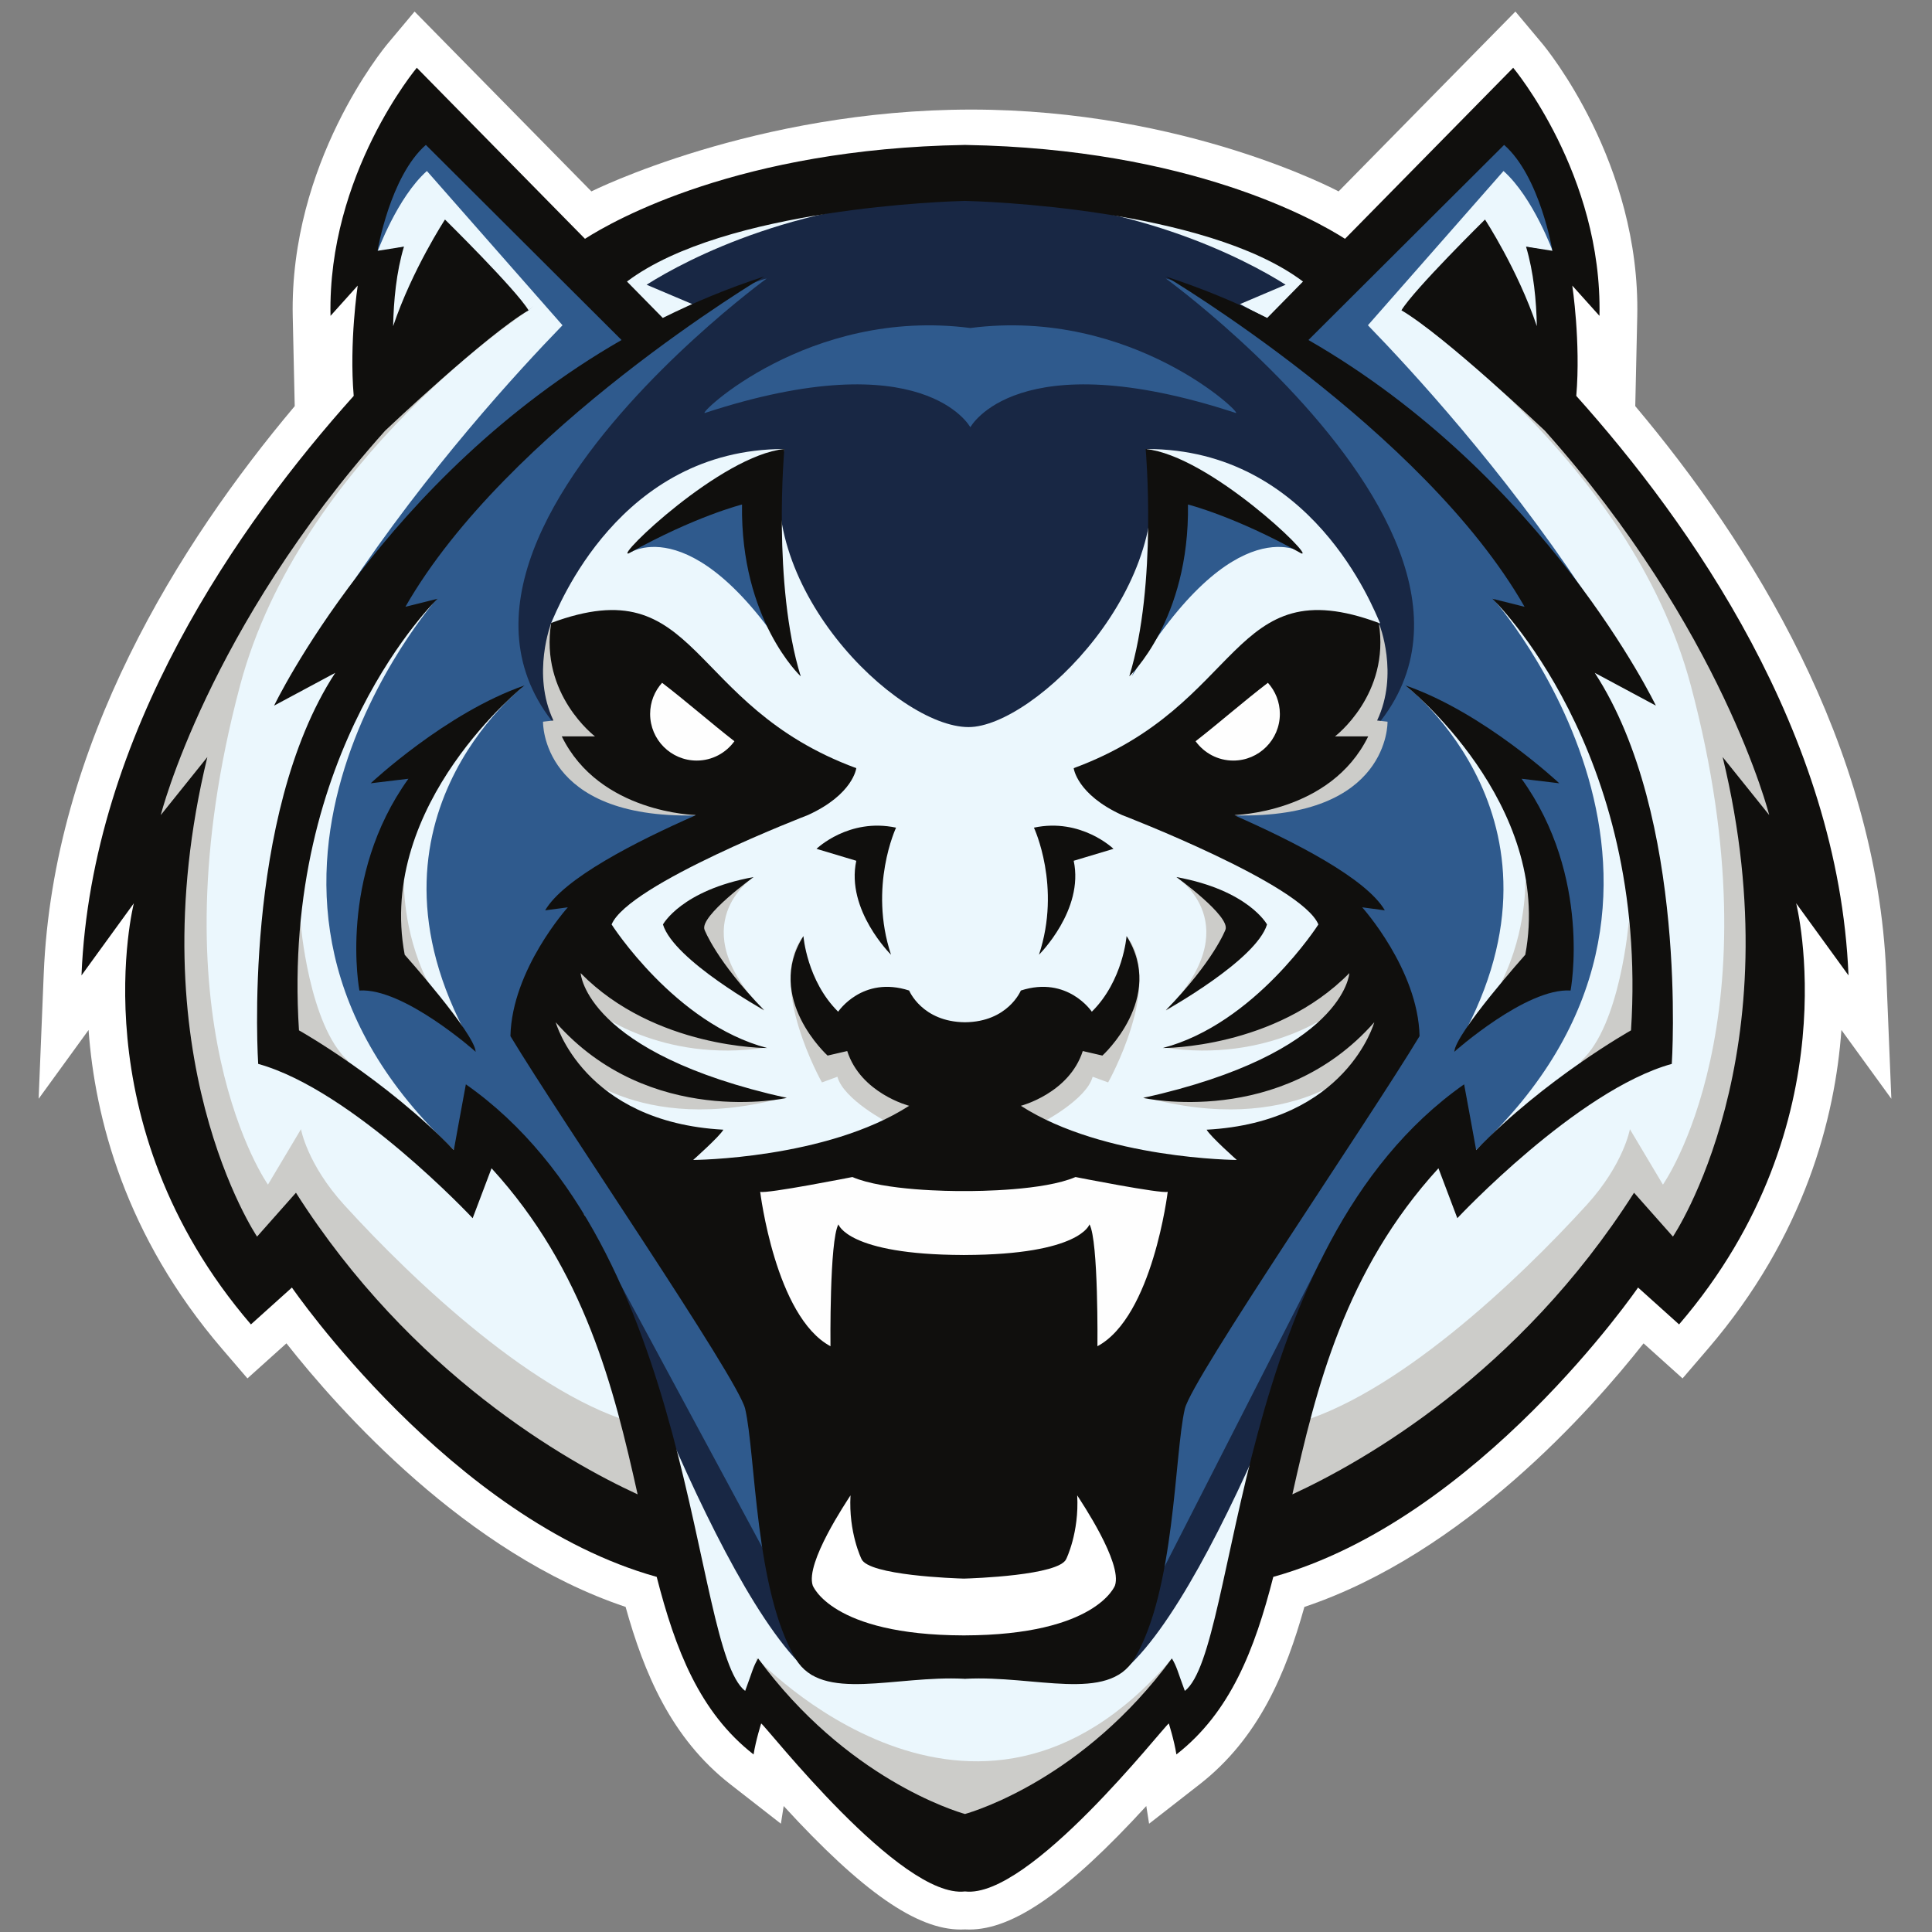 <?xml version="1.0" encoding="UTF-8"?>
<svg width="200px" height="200px" viewBox="0 0 200 200" version="1.1" xmlns="http://www.w3.org/2000/svg" xmlns:xlink="http://www.w3.org/1999/xlink">
    <rect x="0" y="0" width="200" height="200" fill="#808080" stroke="none"/>
    <!-- Generator: Sketch 54.1 (76490) - https://sketchapp.com -->
    <title>lincoln-mo</title>
    <desc>Created with Sketch.</desc>
    <g id="lincoln-mo" stroke="none" stroke-width="1" fill="none" fill-rule="evenodd">
        <g id="lincoln-mo_BGL" transform="translate(-0, 0)">
            <g id="lincoln-mo" transform="translate(4, 0)">
                <g id="g10" transform="translate(96, 100.226) scale(-1, 1) rotate(-180) translate(-96, -100.226) translate(0, 0.707)" fill-rule="nonzero">
                    <g id="g12">
                        <path d="M191.265,98.932 C190.297,122.691 177.258,143.471 165.282,157.702 L165.487,166.961 C165.838,182.895 156.058,194.752 155.641,195.249 L152.876,198.549 L134.571,179.932 C134.571,179.932 118.77,188.402 96.55,188.402 C74.121,188.402 57.221,179.932 57.221,179.932 L38.916,198.549 L36.151,195.249 C35.734,194.752 25.954,182.895 26.305,166.961 L26.51,157.702 C14.534,143.472 1.495,122.691 0.527,98.932 L0,86.001 L5.169,93.12 C5.824,84.056 8.932,71.824 19.009,60.088 L21.615,57.053 L25.651,60.682 C31.076,53.794 44.261,38.922 60.762,33.398 C62.665,26.576 65.471,19.816 71.608,15.032 L76.838,10.955 L77.127,12.785 C85.29,3.879 90.907,0 95.454,0 C95.602,0 95.75,0.004 95.896,0.012 C96.042,0.004 96.19,0 96.338,0 C100.885,0 106.501,3.878 114.664,12.785 L114.953,10.954 L120.184,15.032 C126.322,19.816 129.127,26.576 131.03,33.398 C147.531,38.922 160.717,53.794 166.141,60.682 L170.177,57.053 L172.783,60.088 C182.86,71.824 185.968,84.056 186.623,93.12 L191.792,86 L191.265,98.932" id="path14" fill="#FFFFFF"></path>
                        <polyline id="path16" fill="#182744" points="58.376 171.434 37.425 187.721 32.882 172.217 35.236 171.434 35.705 158.436 22.572 141.498 8.188 107.593 13.035 110.517 14.755 83.739 23.197 66.513 26.637 71.211 43.679 52.732 65.881 39.421 69.868 27.52 73.229 21.726 74.797 24.701 86.206 13.112 95.814 8.415 109.815 16.714 116.997 24.074 119.386 21.256 124.131 31.122 126.388 39.891 145.775 50.697 161.253 65.886 166.257 71.68 170.478 67.139 179.233 84.365 179.233 103.157 180.641 110.674 182.517 113.493 173.918 133.851 160.315 154.052 157.188 161.882 156.875 172.061 158.912 173.157 156.719 182.553 152.029 188.973 135.143 172.061 116.997 178.951 94.023 181.613 68.382 177.855 58.376 171.434"></polyline>
                        <path d="M50.716,167.623 C50.716,167.623 59.015,175.66 58.264,171.767 C58.128,171.059 62.774,166.766 61.603,164.766 C58.652,159.727 48.212,154.793 47.839,152.137 C44.439,127.992 42.324,81.05 69.918,51.166 L63.301,39.108 L27.171,70.632 L22.552,67.83 L11.784,92.038 L13.035,111.457 L9.72,111.204 L17.752,131.501 L27.262,149.51 L38.207,161.412 L50.716,167.623" id="path18" fill="#EBF7FD"></path>
                        <path d="M137.599,172.759 C137.599,172.759 130.226,168.754 130.558,164.766 C131.033,159.061 141.08,148.432 144.941,134.255 C151.074,111.737 136.055,78.883 127.482,44.029 L136.923,43.649 L164.845,70.632 L169.464,67.83 L180.232,92.038 L178.981,111.457 L182.296,111.204 L174.264,131.501 L164.754,149.51 L153.809,161.412 L137.599,172.759" id="path20" fill="#EBF7FD"></path>
                        <polyline id="path22" fill="#EBF7FD" points="50.716 167.623 54.311 170.495 39.406 187.981 33.868 178.585 34.045 172.48 34.871 164.596 40.604 165.066 50.716 167.623"></polyline>
                        <polyline id="path24" fill="#EBF7FD" points="140.72 167.623 137.126 170.495 152.031 187.981 157.568 178.585 157.391 172.48 156.565 164.596 150.832 165.066 140.72 167.623"></polyline>
                        <path d="M84.642,120.226 C84.642,120.226 94.374,114.589 107.149,120.226 L115.13,117.721 L127.162,111.874 L134.726,105.193 L138.478,100.912 L140.563,93.5 L134.934,83.425 L126.179,76.17 L113.88,79.511 L103.032,79.929 L86.154,81.002 L74.797,77.868 L64.63,77.868 L56.964,85.652 L51.632,93.709 L55.831,102.061 L63.301,111.039 L74.797,117.721 L84.642,120.226" id="path26" fill="#EBF7FD"></path>
                        <path d="M138.852,135.26 C138.154,136.79 131.813,153.263 114.719,153.263 C118.362,139.424 103.032,124.477 96.268,124.477 C88.76,124.477 73.55,139.424 77.193,153.263 C60.098,153.263 53.757,136.79 53.06,135.26 C68.545,125.495 91.793,112.018 96.369,115.946 C100.841,112.018 123.367,125.495 138.852,135.26" id="path28" fill="#EBF7FD"></path>
                        <path d="M73.933,108.873 C73.933,108.873 66.428,104.018 75.105,95.092 L72.025,97.041 L68.773,100.103 L67.21,103.94 L69.868,106.759 L73.933,108.873" id="path30" fill="#CCCCC9"></path>
                        <path d="M57.49,95.171 C57.49,95.171 64.369,89.637 75.314,91.307 L69.918,92.456 L62.389,97.78 L55.301,101.983 L54.676,97.676 L57.49,95.171" id="path32" fill="#CCCCC9"></path>
                        <path d="M54.676,89.637 C54.676,89.637 61.868,81.912 77.399,86.192 L69.918,86.714 L61.972,90.368 L54.05,97.05 L51.236,96.488 L51.632,90.368 L54.676,89.637" id="path34" fill="#CCCCC9"></path>
                        <path d="M88.16,83.425 C87.926,83.504 83.314,85.931 82.688,88.28 L81.086,87.693 C81.086,87.693 75.314,97.95 79.151,102.81 L79.151,98.694 L81.203,93.996 L85.581,92.587 L93.945,85.305 L88.16,83.425" id="path36" fill="#CCCCC9"></path>
                        <path d="M117.867,108.873 C117.867,108.873 125.371,104.018 116.694,95.092 L119.774,97.041 L123.026,100.103 L124.59,103.94 L121.932,106.759 L117.867,108.873" id="path38" fill="#CCCCC9"></path>
                        <path d="M134.31,95.171 C134.31,95.171 127.43,89.637 116.486,91.307 L121.882,92.456 L129.41,97.78 L136.498,101.983 L137.124,97.676 L134.31,95.171" id="path40" fill="#CCCCC9"></path>
                        <path d="M137.124,89.637 C137.124,89.637 129.931,81.912 114.4,86.192 L121.882,86.714 L129.827,90.368 L137.749,97.05 L140.563,96.488 L140.167,90.368 L137.124,89.637" id="path42" fill="#CCCCC9"></path>
                        <path d="M103.639,83.425 C103.873,83.504 108.486,85.931 109.111,88.28 L110.714,87.693 C110.714,87.693 116.486,97.95 112.649,102.81 L112.649,98.694 L110.596,93.996 L106.219,92.587 L97.854,85.305 L103.639,83.425" id="path44" fill="#CCCCC9"></path>
                        <path d="M46.761,82.797 L46.758,82.797 L46.758,82.797 L46.761,82.797 Z M53.402,75.926 L53.403,75.922 L53.402,75.926 Z M34.105,135.185 L34.13,132.389 L32.385,127.757 L32.385,127.755 L34.13,132.389 L30.964,129.883 C30.964,129.883 28.226,124.142 24.552,92.038 L44.09,77.868 L46.758,82.797 C50.712,76.579 59.391,73.459 59.425,63.82 C59.45,56.766 64.891,42.344 64.891,42.344 L62.678,53.071 L65.956,40.674 L70.179,24.492 L73.399,24.492 L79.151,39.885 L70.179,67.4 L61.209,80.793 L52.761,90.655 L52.761,96.423 L56.605,102.687 L64.064,109.617 L68.333,115.163 C22.572,132.545 75.367,170.912 75.367,170.912 C72.268,170.233 64.004,164.569 58.161,160.355 L60.024,162.605 C61.372,163.094 62.429,163.474 62.429,163.474 L61.855,164.817 L62.429,165.51 L61.465,165.73 L34.105,135.185 Z" id="path46" fill="#2F5A8D"></path>
                        <path d="M61.076,142.456 C61.076,142.456 68.133,147.539 78.889,129.733 L75.314,138.235 L75.314,145.752 L74.797,150.607 L68.851,147.788 L61.076,142.456" id="path48" fill="#2F5A8D"></path>
                        <path d="M147.59,77.855 L147.316,78.66 L157.968,85.694 L147.59,77.855 Z M145.297,82.797 L145.297,82.797 L145.295,82.797 L145.297,82.797 Z M138.653,75.926 L138.651,75.922 L138.653,75.926 Z M161.09,129.883 L157.924,132.389 L161.09,129.883 Z M159.668,127.757 L157.924,132.389 L157.949,135.185 C158.2,134.955 153.912,138.999 159.976,133.42 L159.668,127.757 Z M133.892,160.355 C128.049,164.569 119.785,170.233 116.687,170.912 C116.687,170.912 169.481,132.545 123.721,115.163 L127.989,109.617 L135.448,102.687 L139.292,96.423 L139.292,90.655 L130.844,80.793 L121.874,67.4 L112.903,39.885 L118.654,24.492 L121.874,24.492 L126.098,40.674 L129.375,53.071 L130.977,57.866 C130.977,57.866 133.711,60.137 133.736,67.191 C133.769,76.831 141.821,77.208 145.775,83.425 L148.79,77.162 L167.501,90.993 L159.194,137.338 L133.892,160.355 L133.892,160.355 Z" id="path50" fill="#2F5A8D"></path>
                        <path d="M130.977,142.456 C130.977,142.456 123.921,147.539 113.165,129.733 L116.74,138.235 L116.74,145.752 L117.256,150.607 L123.202,147.788 L130.977,142.456" id="path52" fill="#2F5A8D"></path>
                        <polyline id="path54" fill="#2F5A8D" points="72.408 35.454 119.767 33.992 116.997 24.074 105.911 12.486 95.352 9.563 85.89 13.434 77.834 21.616 72.408 26.475 72.408 35.454"></polyline>
                        <path d="M50.298,128.787 C50.298,128.787 31.367,114.449 45.229,90.959 L35.705,98.694 L36.226,107.593 L39.77,119.704 L43.731,123.672 L50.298,128.787" id="path56" fill="#EBF7FD"></path>
                        <path d="M41.229,137.765 C41.229,137.765 14.339,107.351 43.002,80.685 L42.411,79.418 L30.806,87.862 L24.552,92.038 L24.969,105.956 L28.304,121.011 L34.35,132.545 L41.229,137.765" id="path58" fill="#EBF7FD"></path>
                        <path d="M141.495,128.787 C141.495,128.787 160.427,114.449 146.563,90.959 L156.087,98.694 L155.566,107.593 L152.022,119.704 L148.061,123.672 L141.495,128.787" id="path60" fill="#EBF7FD"></path>
                        <path d="M150.563,137.765 C150.563,137.765 177.454,107.351 148.79,80.685 L149.382,79.418 L160.986,87.862 L167.24,92.038 L166.823,105.956 L163.488,121.011 L157.442,132.545 L150.563,137.765" id="path62" fill="#EBF7FD"></path>
                        <path d="M62.754,121.011 L60.603,123.639 L60.947,123.828 L58.376,129.733 L53.06,135.26 C53.06,135.26 51.009,129.966 53.292,125.158 L52.213,125.036 C52.213,125.036 51.949,114.98 67.983,115.333 L67.983,117.016 L62.754,121.011" id="path64" fill="#CCCCC9"></path>
                        <path d="M129.097,121.011 L131.248,123.639 L130.903,123.828 L133.475,129.733 L138.79,135.103 C138.79,135.103 140.842,129.966 138.558,125.158 L139.637,125.036 C139.637,125.036 139.902,114.98 123.868,115.333 L123.868,117.016 L129.097,121.011" id="path66" fill="#CCCCC9"></path>
                        <polyline id="path68" fill="#182744" points="60.174 66.904 81.568 27.206 111.267 27.206 132.653 69.136 127.977 46.043 124.59 29.086 118.934 21.726 116.997 24.074 103.873 11.86 93.309 9.994 80.124 19.29 75.105 24.388 72.025 22.509 66.767 31.591 60.174 66.904"></polyline>
                        <path d="M74.48,26.16 C74.48,26.16 96.147,4.124 117.216,26.16 L116.997,24.074 L95.352,7.997 L74.272,25.409 L74.48,26.16" id="path70" fill="#FFFFFF"></path>
                        <path d="M135.672,73.984 C135.672,73.984 122.338,34.881 112.082,26.619 L96.604,27.834 L96.604,27.937 L96.082,27.885 L95.559,27.937 L95.559,27.834 L80.124,26.305 C69.868,34.567 56.491,73.984 56.491,73.984 L50.207,79.418 L58.428,67.191 L63.301,50.716 L68.628,30.435 L73.229,21.726 L75.105,24.72 L80.124,20.575 L88.76,11.864 L95.559,9.07 L95.559,8.64 L96.082,8.855 L96.604,8.64 L96.604,9.07 L103.404,11.864 L112.039,20.575 L117.058,24.72 L118.934,21.726 L123.535,30.435 L128.862,50.716 L133.736,67.191 L141.956,79.418 L135.672,73.984" id="path72" fill="#EBF7FD"></path>
                        <path d="M96.448,165.79 C79.643,167.953 68.052,156.694 68.98,156.998 C91.656,164.429 96.448,155.515 96.448,155.515 C96.448,155.515 101.24,164.429 123.916,156.998 C124.844,156.694 113.252,167.953 96.448,165.79" id="path74" fill="#2F5A8D"></path>
                        <path d="M133.65,171.434 L133.222,171.603 C133.118,171.93 132.953,172.29 132.712,172.687 C130.162,176.895 98.642,181.026 96.097,181.353 L96.097,181.375 C96.097,181.375 96.066,181.371 96.013,181.364 C95.96,181.371 95.929,181.375 95.929,181.375 L95.929,181.353 C93.385,181.026 61.864,176.895 59.314,172.687 C59.073,172.29 58.908,171.93 58.804,171.603 L58.376,171.434 L58.677,170.995 C58.582,169.953 59.233,169.337 60.059,168.974 L62.429,165.51 L67.663,168.265 L62.937,170.27 C67.092,172.911 79.157,179.253 96.013,179.266 C112.87,179.253 124.935,172.911 129.089,170.27 L124.363,168.265 L129.598,165.51 L131.967,168.974 C132.793,169.337 133.444,169.953 133.35,170.995 L133.65,171.434" id="path76" fill="#EBF7FD"></path>
                        <path d="M50.716,167.623 C50.716,167.623 27.098,152.241 20.852,128.787 C11.635,94.175 23.739,77.115 23.739,77.115 L27.158,82.851 C27.158,82.851 27.796,79.227 31.631,75.012 C38.762,67.175 51.622,54.986 62.285,52.262 L63.301,40.968 L47.744,48.034 L27.171,70.632 L21.79,67.922 L12.722,96.488 L12.722,112.083 L10.69,115.323 L20.441,136.594 L37.635,160.791 L50.716,167.623" id="path78" fill="#CCCCC9"></path>
                        <path d="M141.168,167.623 C141.168,167.623 164.786,152.241 171.032,128.787 C180.25,94.175 168.145,77.115 168.145,77.115 L164.726,82.851 C164.726,82.851 164.088,79.227 160.253,75.012 C153.122,67.175 140.262,54.986 129.6,52.262 L128.583,40.968 L144.14,48.034 L164.714,70.632 L170.094,67.922 L179.162,96.488 L179.162,112.083 L181.194,115.323 L171.443,136.594 L154.248,160.791 L141.168,167.623" id="path80" fill="#CCCCC9"></path>
                        <path d="M37.818,108.592 C37.818,108.592 37.634,103.477 40.225,98.198 L39.02,97.05 L35.705,100.103 L36.072,104.955 L37.818,108.592" id="path82" fill="#CCCCC9"></path>
                        <path d="M27.11,104.296 C27.11,104.296 27.966,93.605 32.031,89.924 L32.031,87.81 L24.214,91.334 L27.11,104.296" id="path84" fill="#CCCCC9"></path>
                        <path d="M153.897,108.589 C153.897,108.589 154.081,103.474 151.49,98.195 L152.695,97.047 L156.01,100.101 L155.643,104.952 L153.897,108.589" id="path86" fill="#CCCCC9"></path>
                        <path d="M164.605,104.293 C164.605,104.293 163.749,93.602 159.684,89.922 L159.684,87.808 L167.501,91.332 L164.605,104.293" id="path88" fill="#CCCCC9"></path>
                        <path d="M74.272,28.146 C74.272,28.146 96.786,4.138 117.216,27.939 L117.216,23.809 L95.559,8.64 L75.105,24.72 L74.272,28.146" id="path90" fill="#CCCCC9"></path>
                        <path d="M159.872,138.645 C151.536,151.168 142.246,161.296 137.606,166.074 L151.644,182.043 C154.712,179.306 156.768,173.661 156.768,173.661 L153.974,174.212 L158.098,172.446 L158.411,179.342 L154.237,184.993 L154.551,185.35 L153.533,185.948 L152.031,187.981 C152.031,187.981 151.649,187.736 151.129,187.358 L150.9,187.492 L149.415,185.959 C149.238,185.791 149.072,185.621 148.923,185.452 L130.608,166.551 L128.576,165.289 L137.756,157.87 L161.958,133.943 L159.872,138.645" id="path92" fill="#2F5A8D"></path>
                        <path d="M31.964,138.645 C40.3,151.168 49.59,161.296 54.23,166.074 L40.192,182.043 C37.124,179.306 35.068,173.661 35.068,173.661 L37.862,174.212 L33.738,172.446 L33.425,179.342 L37.598,184.993 L37.284,185.35 L38.303,185.948 L39.805,187.981 C39.805,187.981 40.187,187.736 40.707,187.358 L40.936,187.492 L42.421,185.959 C42.598,185.791 42.763,185.621 42.913,185.452 L61.228,166.551 L63.26,165.289 L54.08,157.87 L29.878,133.943 L31.964,138.645" id="path94" fill="#2F5A8D"></path>
                        <path d="M153.897,100.912 C153.897,100.912 146.649,92.774 146.549,90.864 C146.549,90.864 154,97.511 158.586,97.206 C158.586,97.206 160.829,108.951 153.511,119.13 L157.416,118.66 C157.416,118.66 149.624,125.983 141.494,128.788 C141.494,128.788 156.847,116.572 153.897,100.912" id="path96" fill="#100F0D"></path>
                        <path d="M169.181,71.732 L165.155,76.274 C153.221,57.524 137.13,48.437 129.786,45.05 C132.243,56.061 135.246,68.231 144.908,78.806 L146.862,73.638 C146.862,73.638 159.265,86.897 169.063,89.611 C169.063,89.611 170.783,115.234 161.09,130.092 L167.416,126.699 C167.416,126.699 156.048,150.405 131.45,164.547 L151.707,184.744 C155.421,181.488 156.71,173.781 156.71,173.781 L153.974,174.212 C154.765,171.588 155.043,168.615 155.093,165.981 C153.116,171.842 149.727,177.019 149.727,177.019 C149.727,177.019 142.391,169.795 141.076,167.623 C145.483,165.043 155.686,155.386 155.917,155.168 C174.302,134.601 179.148,115.372 179.148,115.372 L174.328,121.375 C181.832,90.472 169.181,71.732 169.181,71.732 Z M118.654,24.701 C117.892,26.749 117.85,27.161 117.312,28.068 C108.211,15.665 96.911,12.248 95.896,11.961 C94.881,12.248 83.581,15.665 74.48,28.068 C73.942,27.161 73.9,26.749 73.138,24.701 C67.522,29.086 68.226,70.663 44.226,87.497 C43.945,86.017 42.981,80.691 42.981,80.691 C35.867,88.078 26.95,93.083 26.95,93.083 C25.07,122.201 41.302,137.765 41.302,137.765 L37.968,136.93 C48.474,155.305 75.105,171.121 75.105,171.121 C71.393,169.918 67.897,168.465 64.611,166.832 L60.905,170.601 C71.041,178.236 94.357,178.911 95.896,178.948 C97.434,178.911 120.751,178.236 130.886,170.601 L127.181,166.832 C123.895,168.465 120.399,169.918 116.687,171.121 C116.687,171.121 143.318,155.305 153.824,136.93 L150.49,137.765 C150.49,137.765 166.722,122.201 164.842,93.083 C164.842,93.083 155.925,88.078 148.811,80.691 C148.811,80.691 147.847,86.017 147.566,87.497 C123.566,70.663 124.27,29.086 118.654,24.701 Z M26.637,76.274 L22.611,71.732 C22.611,71.732 9.96,90.472 17.465,121.375 L12.644,115.372 C12.644,115.372 17.49,134.601 35.875,155.168 C36.105,155.386 46.309,165.043 50.716,167.623 C49.401,169.795 42.065,177.019 42.065,177.019 C42.065,177.019 38.675,171.842 36.698,165.981 C36.749,168.615 37.027,171.588 37.818,174.212 L35.082,173.781 C35.082,173.781 36.371,181.488 40.085,184.744 L60.342,164.547 C35.744,150.405 24.376,126.699 24.376,126.699 L30.702,130.092 C21.009,115.234 22.728,89.611 22.728,89.611 C32.526,86.897 44.93,73.638 44.93,73.638 L46.884,78.806 C56.547,68.231 59.548,56.061 62.006,45.05 C54.662,48.437 38.571,57.524 26.637,76.274 Z M187.356,98.772 C186.335,123.841 170.948,145.634 159.176,158.762 C159.649,164.326 158.762,170.18 158.762,170.18 L161.576,167.048 C161.898,181.69 152.645,192.73 152.645,192.73 L135.235,175.024 C132.23,176.949 119.207,184.344 95.978,184.739 L95.978,184.744 C95.95,184.743 95.923,184.742 95.896,184.741 C95.869,184.742 95.842,184.743 95.814,184.744 L95.814,184.739 C72.585,184.344 59.562,176.949 56.557,175.024 L39.147,192.73 C39.147,192.73 29.894,181.69 30.216,167.048 L33.03,170.18 C33.03,170.18 32.142,164.326 32.616,158.762 C20.844,145.634 5.457,123.841 4.436,98.772 L9.856,106.238 C9.856,106.238 4.047,83.522 21.975,62.642 L26.22,66.46 C26.22,66.46 42.699,42.439 63.982,36.507 C65.907,28.976 68.427,22.477 74.011,18.124 C74.246,19.612 74.797,21.334 74.797,21.334 C75.385,20.948 89.219,3.159 95.896,3.943 C102.572,3.159 116.407,20.948 116.994,21.334 C116.994,21.334 117.546,19.612 117.781,18.124 C123.365,22.477 125.886,28.976 127.81,36.507 C149.093,42.439 165.572,66.46 165.572,66.46 L169.817,62.642 C187.745,83.522 181.937,106.238 181.937,106.238 L187.356,98.772 L187.356,98.772 Z" id="path98" fill="#100F0D"></path>
                        <path d="M103.553,100.912 C103.553,100.912 108.244,105.539 107.149,110.638 L111.267,111.874 C111.267,111.874 107.931,115.111 103.032,114.067 C103.032,114.067 105.899,107.973 103.553,100.912" id="path100" fill="#100F0D"></path>
                        <path d="M137.012,105.819 L139.357,105.506 C137.454,108.798 130.001,112.616 123.721,115.372 C123.723,115.372 133.729,115.529 137.637,123.515 L134.198,123.515 C134.198,123.515 139.931,127.847 138.732,135.26 C123.253,141.002 124.869,126.751 107.149,120.226 C107.149,120.226 107.462,117.512 112.153,115.372 C112.153,115.372 130.758,108.22 132.478,104.044 C132.478,104.044 125.911,93.761 116.374,91.255 C116.374,91.255 127.983,91.177 135.683,99.007 C135.683,99.007 135.224,90.735 114.342,86.088 C114.342,86.088 128.569,82.917 138.263,93.918 C138.263,93.918 135.419,83.589 120.908,82.799 C121.299,82.095 124.035,79.667 124.035,79.667 C124.035,79.667 110.277,79.745 101.677,85.273 C101.677,85.273 106.68,86.558 108.088,90.942 L110.12,90.472 C110.12,90.472 116.687,96.423 112.622,102.844 C112.622,102.844 112.27,98.224 109.026,95.014 C109.026,95.014 106.524,98.772 101.677,97.206 C101.677,97.206 100.351,93.962 95.896,93.921 C91.441,93.962 90.115,97.206 90.115,97.206 C85.268,98.772 82.766,95.014 82.766,95.014 C79.522,98.224 79.17,102.844 79.17,102.844 C75.105,96.423 81.672,90.472 81.672,90.472 L83.704,90.942 C85.112,86.558 90.115,85.273 90.115,85.273 C81.516,79.745 67.757,79.667 67.757,79.667 C67.757,79.667 70.493,82.095 70.884,82.799 C56.373,83.589 53.529,93.918 53.529,93.918 C63.223,82.917 77.451,86.088 77.451,86.088 C56.568,90.735 56.109,99.007 56.109,99.007 C63.809,91.177 75.418,91.255 75.418,91.255 C65.881,93.761 59.314,104.044 59.314,104.044 C61.034,108.22 79.639,115.372 79.639,115.372 C84.33,117.512 84.642,120.226 84.642,120.226 C66.923,126.751 68.539,141.002 53.06,135.26 C51.862,127.847 57.594,123.515 57.594,123.515 L54.155,123.515 C58.063,115.529 68.068,115.372 68.071,115.372 C61.791,112.616 54.338,108.798 52.435,105.506 L54.78,105.819 C54.78,105.819 48.995,99.398 48.839,92.487 C54.11,83.736 72.408,57.038 73.138,53.907 C74.236,49.197 74.137,35.047 78.389,27.99 C81.104,23.482 88.645,26.326 95.814,25.959 C95.814,25.957 95.814,25.953 95.814,25.952 C95.841,25.953 95.869,25.954 95.896,25.955 C95.923,25.954 95.951,25.953 95.978,25.952 C95.978,25.953 95.978,25.957 95.978,25.959 C103.147,26.326 110.688,23.482 113.403,27.99 C117.655,35.047 117.556,49.197 118.654,53.907 C119.384,57.038 137.683,83.736 142.953,92.487 C142.797,99.398 137.012,105.819 137.012,105.819" id="path102" fill="#100F0D"></path>
                        <path d="M116.687,95.171 C116.687,95.171 126.035,100.336 127.162,104.044 C127.162,104.044 125.247,107.593 117.781,108.951 C117.781,108.951 123.371,104.919 122.862,103.509 C122.862,103.509 121.651,100.26 116.687,95.171" id="path104" fill="#100F0D"></path>
                        <path d="M118.978,147.518 C118.978,147.518 123.841,146.302 130.716,142.456 C132.16,141.977 121.174,152.598 114.599,153.263 C114.599,153.263 115.841,139.243 112.903,129.733 C112.903,129.733 119.153,135.554 118.978,147.518" id="path106" fill="#100F0D"></path>
                        <path d="M50.298,128.788 C42.168,125.983 34.376,118.66 34.376,118.66 L38.28,119.13 C30.963,108.951 33.206,97.206 33.206,97.206 C37.792,97.511 45.243,90.864 45.243,90.864 C45.142,92.774 37.894,100.912 37.894,100.912 C34.945,116.572 50.298,128.788 50.298,128.788" id="path108" fill="#100F0D"></path>
                        <path d="M84.642,110.638 C83.548,105.539 88.239,100.912 88.239,100.912 C85.893,107.973 88.76,114.067 88.76,114.067 C83.861,115.111 80.525,111.874 80.525,111.874 L84.642,110.638" id="path110" fill="#100F0D"></path>
                        <path d="M74.011,108.951 C66.545,107.593 64.63,104.044 64.63,104.044 C65.758,100.336 75.105,95.171 75.105,95.171 C70.141,100.26 68.929,103.509 68.929,103.509 C68.421,104.919 74.011,108.951 74.011,108.951" id="path112" fill="#100F0D"></path>
                        <path d="M61.076,142.456 C67.951,146.302 72.814,147.518 72.814,147.518 C72.639,135.554 78.889,129.733 78.889,129.733 C75.951,139.243 77.193,153.263 77.193,153.263 C70.618,152.598 59.632,141.977 61.076,142.456" id="path114" fill="#100F0D"></path>
                        <path d="M64.538,129.062 C63.771,128.207 63.301,127.08 63.301,125.84 C63.301,123.173 65.459,121.011 68.122,121.011 C69.73,121.011 71.149,121.802 72.025,123.013 C69.562,124.929 67.011,127.173 64.538,129.062" id="path116" fill="#FEFEFE"></path>
                        <path d="M127.254,129.062 C128.021,128.207 128.491,127.08 128.491,125.84 C128.491,123.173 126.333,121.011 123.67,121.011 C122.062,121.011 120.643,121.802 119.767,123.013 C122.23,124.929 124.781,127.173 127.254,129.062" id="path118" fill="#FEFEFE"></path>
                        <path d="M107.337,77.899 C104.053,76.484 97.201,76.442 95.898,76.447 L95.898,76.449 C95.898,76.449 95.858,76.448 95.788,76.448 C95.719,76.448 95.679,76.449 95.679,76.449 L95.679,76.447 C94.376,76.442 87.524,76.484 84.24,77.899 C84.24,77.899 75.321,76.135 74.695,76.37 C74.695,76.37 76.26,63.44 81.971,60.384 C81.971,60.384 81.854,71.316 82.793,73.001 C82.793,73.001 83.725,69.867 95.679,69.829 L95.679,69.827 C95.717,69.827 95.751,69.828 95.788,69.828 C95.826,69.828 95.86,69.827 95.898,69.827 L95.898,69.829 C107.852,69.867 108.784,73.001 108.784,73.001 C109.723,71.316 109.606,60.384 109.606,60.384 C115.317,63.44 116.882,76.37 116.882,76.37 C116.256,76.135 107.337,77.899 107.337,77.899" id="path120" fill="#FEFEFE"></path>
                        <path d="M107.512,44.946 C107.727,41.087 106.378,38.363 106.378,38.363 C105.654,36.653 96.687,36.354 95.778,36.328 C94.87,36.354 85.903,36.653 85.179,38.363 C85.179,38.363 83.829,41.087 84.044,44.946 C83.653,44.319 79.352,37.965 80.132,35.621 C80.132,35.621 82.038,30.491 95.698,30.45 L95.698,30.449 C95.726,30.449 95.751,30.449 95.778,30.449 C95.806,30.449 95.831,30.449 95.859,30.449 L95.859,30.45 C109.519,30.491 111.424,35.621 111.424,35.621 C112.205,37.965 107.904,44.319 107.512,44.946" id="path122" fill="#FFFFFF"></path>
                    </g>
                </g>
            </g>
        </g>
    </g>
</svg>